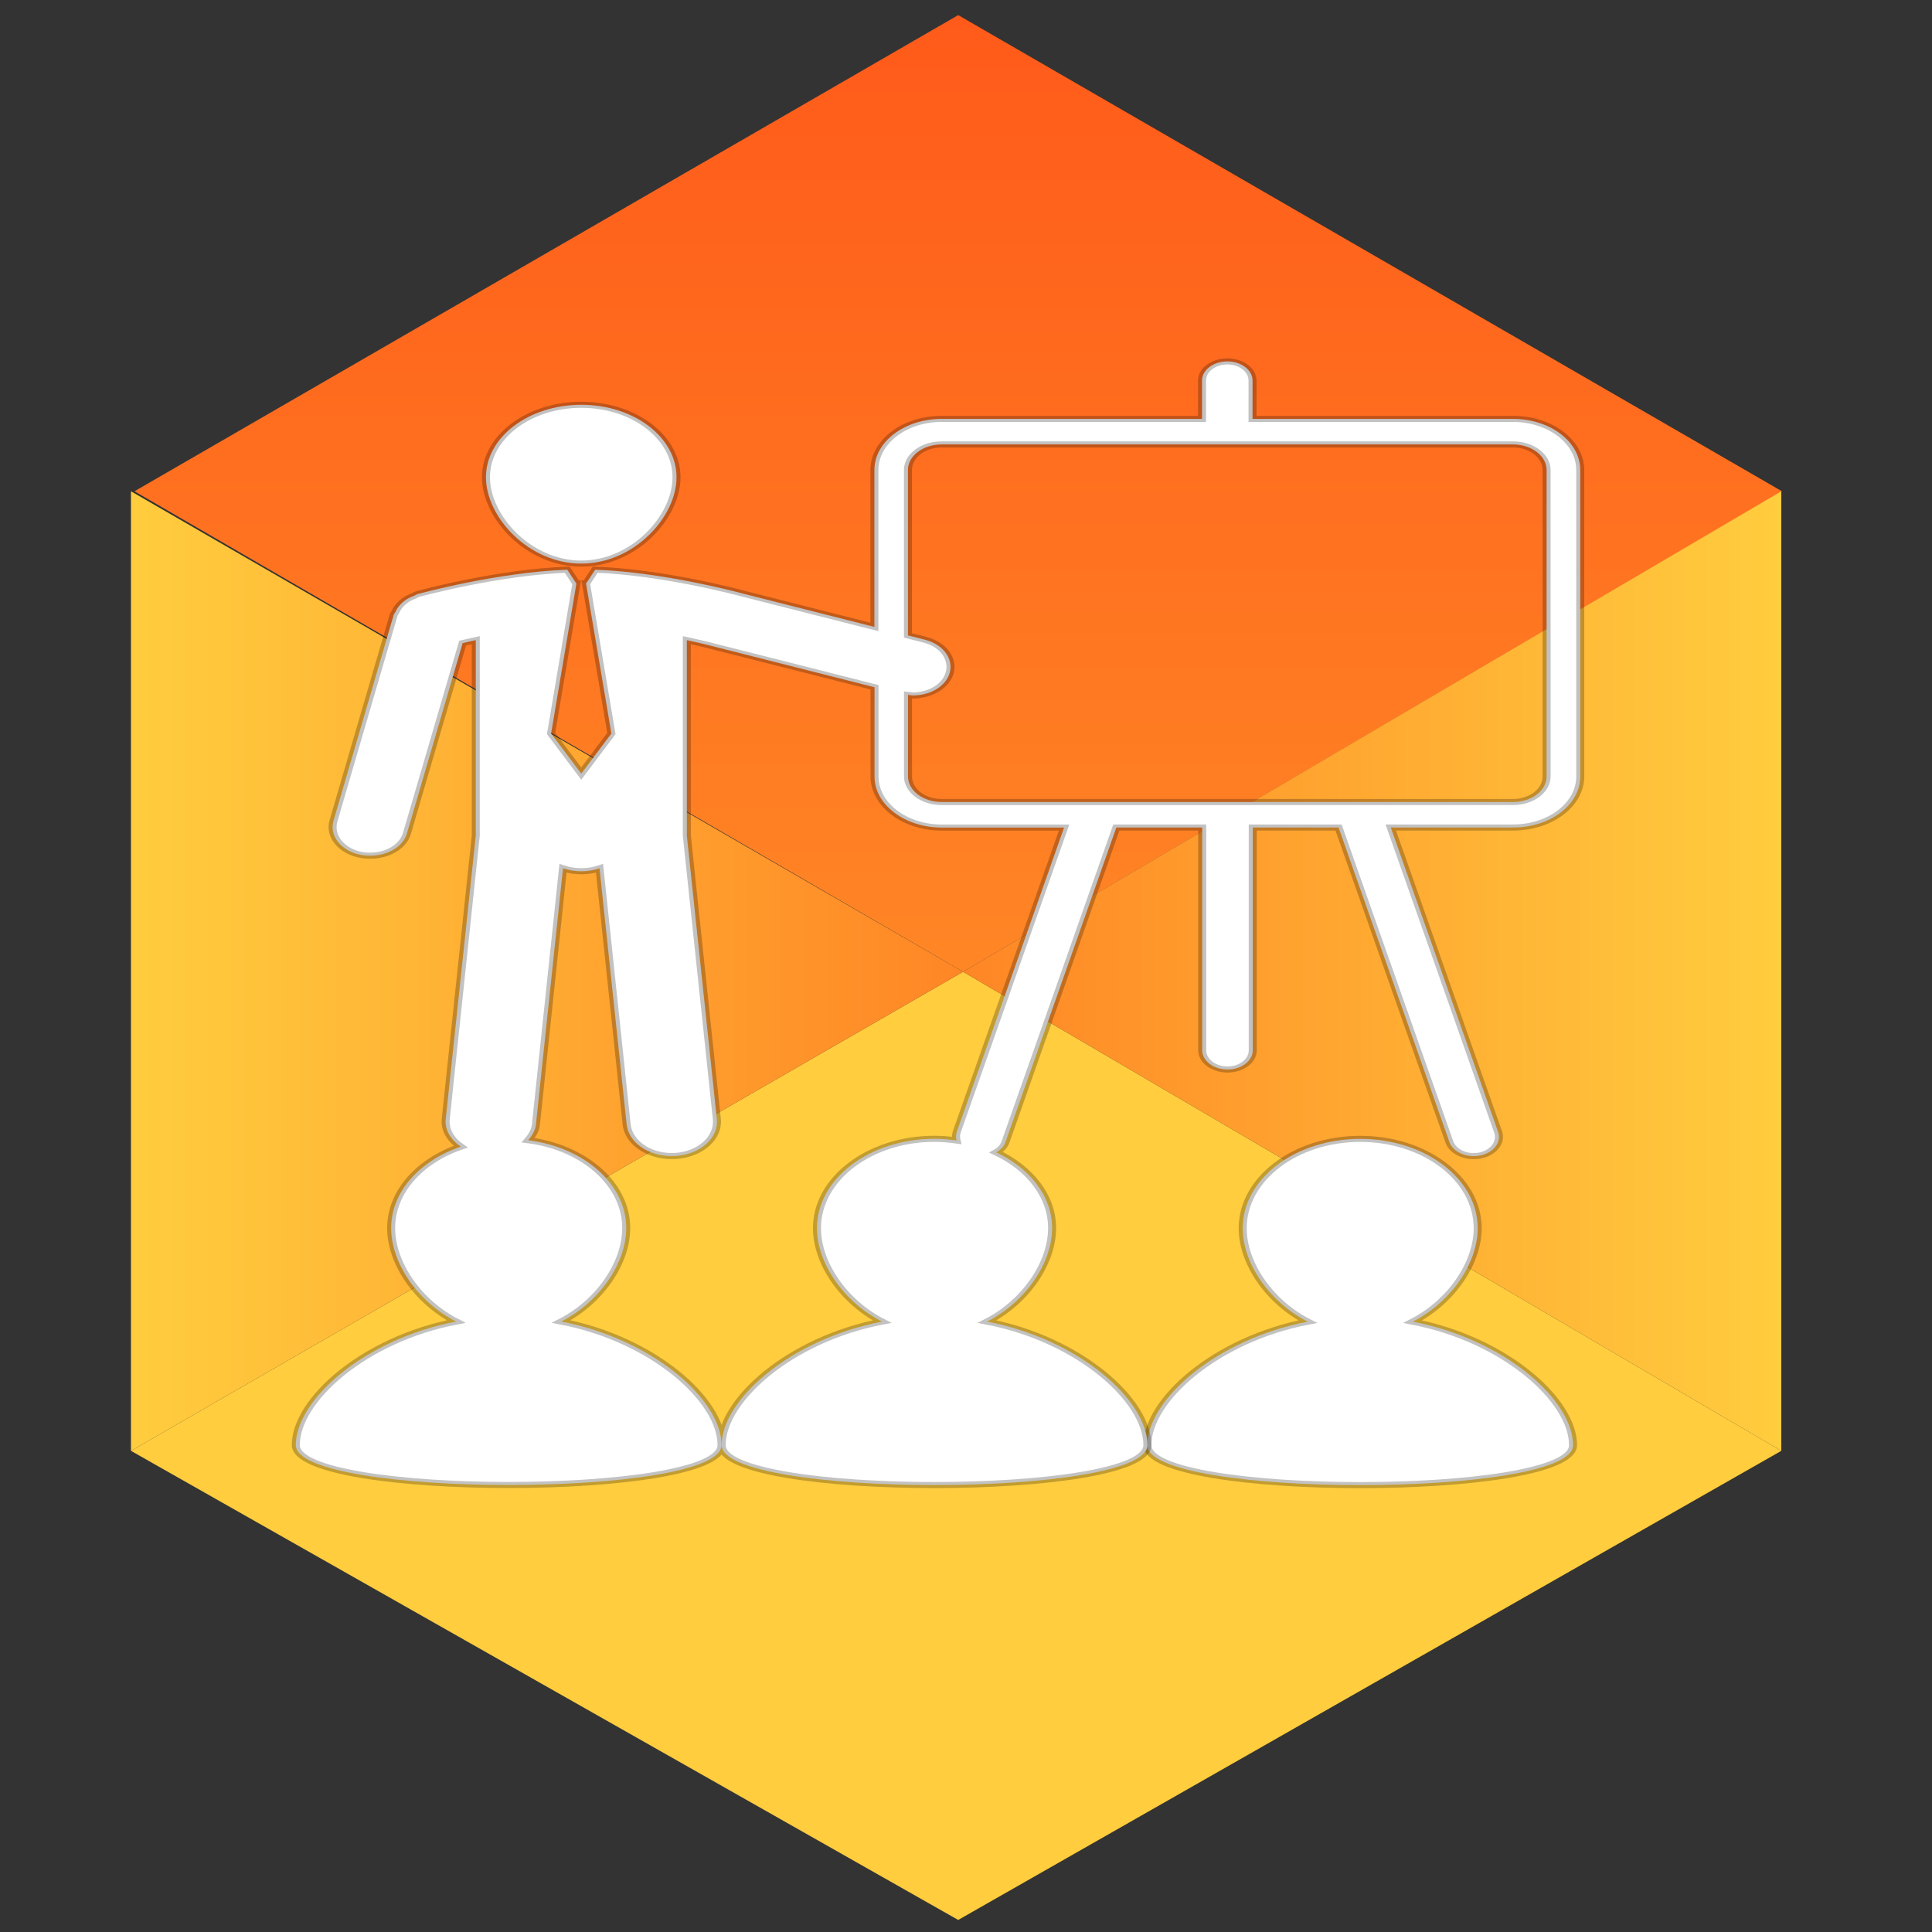 <?xml version="1.0" encoding="UTF-8" standalone="no"?>
<!-- Created with Inkscape (http://www.inkscape.org/) -->

<svg
   xmlns:dc="http://purl.org/dc/elements/1.1/"
   xmlns:cc="http://creativecommons.org/ns#"
   xmlns:rdf="http://www.w3.org/1999/02/22-rdf-syntax-ns#"
   xmlns:svg="http://www.w3.org/2000/svg"
   xmlns="http://www.w3.org/2000/svg"
   xmlns:xlink="http://www.w3.org/1999/xlink"
   xmlns:sodipodi="http://sodipodi.sourceforge.net/DTD/sodipodi-0.dtd"
   xmlns:inkscape="http://www.inkscape.org/namespaces/inkscape"
   width="400"
   height="400"
   id="svg2"
   version="1.1"
   inkscape:version="0.48.4 r9939"
   sodipodi:docname="web-con.svg">
  <rect width="100%" height="100%" fill="#333333" stroke="none"/>
  <defs
     id="defs4">
    <linearGradient
       x1="0"
       y1="0"
       x2="1"
       y2="0"
       gradientUnits="userSpaceOnUse"
       gradientTransform="matrix(1.8e-6,-40.924,-40.924,-1.8e-6,347.301,234.664)"
       spreadMethod="pad"
       id="linearGradient992-4">
      <stop
         style="stop-opacity:1;stop-color:#af5ed7"
         offset="0"
         id="stop994-2" />
      <stop
         style="stop-opacity:1;stop-color:#9049bf"
         offset="1"
         id="stop996-6" />
    </linearGradient>
    <linearGradient
       x1="0"
       y1="0"
       x2="1"
       y2="0"
       gradientUnits="userSpaceOnUse"
       gradientTransform="matrix(-35.047,0,0,35.047,382.557,193.77)"
       spreadMethod="pad"
       id="linearGradient1006-8">
      <stop
         style="stop-opacity:1;stop-color:#cb78e9"
         offset="0"
         id="stop1008-6" />
      <stop
         style="stop-opacity:1;stop-color:#af5ed7"
         offset="1"
         id="stop1010-7" />
    </linearGradient>
    <linearGradient
       y2="0"
       x2="1"
       y1="0"
       x1="0"
       spreadMethod="pad"
       gradientTransform="matrix(-35.64,0,0,35.64,347.51,193.77)"
       gradientUnits="userSpaceOnUse"
       id="linearGradient4941"
       xlink:href="#linearGradient1016-2"
       inkscape:collect="always" />
    <linearGradient
       x1="0"
       y1="0"
       x2="1"
       y2="0"
       gradientUnits="userSpaceOnUse"
       gradientTransform="matrix(-35.64,0,0,35.64,347.51,193.77)"
       spreadMethod="pad"
       id="linearGradient1016-2">
      <stop
         style="stop-opacity:1;stop-color:#af5ed7"
         offset="0"
         id="stop1018-6" />
      <stop
         style="stop-opacity:1;stop-color:#cb78e9"
         offset="1"
         id="stop1020-3" />
    </linearGradient>
    <linearGradient
       x1="0"
       y1="0"
       x2="1"
       y2="0"
       gradientUnits="userSpaceOnUse"
       gradientTransform="matrix(-176.38,0,0,-161.191,1122.419,843.279)"
       spreadMethod="pad"
       id="linearGradient982">
      <stop
         style="stop-opacity:1;stop-color:#00cfcf"
         offset="0"
         id="stop984" />
      <stop
         style="stop-opacity:1;stop-color:#00b6ae"
         offset="1"
         id="stop986" />
    </linearGradient>
    <linearGradient
       x1="0"
       y1="0"
       x2="1"
       y2="0"
       gradientUnits="userSpaceOnUse"
       gradientTransform="matrix(1.8e-6,-40.924,-40.924,-1.8e-6,305.83,301.713)"
       spreadMethod="pad"
       id="linearGradient958">
      <stop
         style="stop-opacity:1;stop-color:#008895"
         offset="0"
         id="stop960" />
      <stop
         style="stop-opacity:1;stop-color:#00cfcf"
         offset="1"
         id="stop962" />
    </linearGradient>
    <linearGradient
       x1="0"
       y1="0"
       x2="1"
       y2="0"
       gradientUnits="userSpaceOnUse"
       gradientTransform="matrix(-173.447,0,0,-158.51,1295.866,843.279)"
       spreadMethod="pad"
       id="linearGradient972">
      <stop
         style="stop-opacity:1;stop-color:#00b6ae"
         offset="0"
         id="stop974" />
      <stop
         style="stop-opacity:1;stop-color:#00cfcf"
         offset="1"
         id="stop976" />
    </linearGradient>
    <linearGradient
       x1="0"
       y1="0"
       x2="1"
       y2="0"
       gradientUnits="userSpaceOnUse"
       gradientTransform="matrix(152.136,0,0,169.849,48.409,852.257)"
       spreadMethod="pad"
       id="linearGradient438">
      <stop
         style="stop-opacity:1;stop-color:#43ac6c"
         offset="0"
         id="stop440" />
      <stop
         style="stop-opacity:1;stop-color:#00a864"
         offset="1"
         id="stop442" />
    </linearGradient>
    <linearGradient
       x1="0"
       y1="0"
       x2="1"
       y2="0"
       gradientUnits="userSpaceOnUse"
       gradientTransform="matrix(-1.8e-6,40.924,40.924,1.8e-6,242.13,570.594)"
       spreadMethod="pad"
       id="linearGradient424">
      <stop
         style="stop-opacity:1;stop-color:#00a864"
         offset="0"
         id="stop426" />
      <stop
         style="stop-opacity:1;stop-color:#20a29a"
         offset="1"
         id="stop428" />
    </linearGradient>
    <linearGradient
       x1="0"
       y1="0"
       x2="1"
       y2="0"
       gradientUnits="userSpaceOnUse"
       gradientTransform="matrix(154.719,0,0,172.734,200.544,852.257)"
       spreadMethod="pad"
       id="linearGradient448">
      <stop
         style="stop-opacity:1;stop-color:#00a864"
         offset="0"
         id="stop450" />
      <stop
         style="stop-opacity:1;stop-color:#43ac6c"
         offset="1"
         id="stop452" />
    </linearGradient>
    <linearGradient
       x1="0"
       y1="0"
       x2="1"
       y2="0"
       gradientUnits="userSpaceOnUse"
       gradientTransform="matrix(1.8e-6,-40.924,-40.924,-1.8e-6,506.963,233.977)"
       spreadMethod="pad"
       id="linearGradient754">
      <stop
         style="stop-opacity:1;stop-color:#00a864"
         offset="0"
         id="stop756" />
      <stop
         style="stop-opacity:1;stop-color:#20a29a"
         offset="1"
         id="stop758" />
    </linearGradient>
    <linearGradient
       x1="0"
       y1="0"
       x2="1"
       y2="0"
       gradientUnits="userSpaceOnUse"
       gradientTransform="matrix(-44.552,0,0,-44.552,668.127,667.021)"
       spreadMethod="pad"
       id="linearGradient778">
      <stop
         style="stop-opacity:1;stop-color:#00a864"
         offset="0"
         id="stop780" />
      <stop
         style="stop-opacity:1;stop-color:#43ac6c"
         offset="1"
         id="stop782" />
    </linearGradient>
    <linearGradient
       x1="0"
       y1="0"
       x2="1"
       y2="0"
       gradientUnits="userSpaceOnUse"
       gradientTransform="matrix(-43.809,0,0,-43.809,711.935,667.021)"
       spreadMethod="pad"
       id="linearGradient768">
      <stop
         style="stop-opacity:1;stop-color:#43ac6c"
         offset="0"
         id="stop770" />
      <stop
         style="stop-opacity:1;stop-color:#00a864"
         offset="1"
         id="stop772" />
    </linearGradient>
    <linearGradient
       x1="0"
       y1="0"
       x2="1"
       y2="0"
       gradientUnits="userSpaceOnUse"
       gradientTransform="matrix(-44.551,0,0,-44.551,738.988,860.388)"
       spreadMethod="pad"
       id="linearGradient948">
      <stop
         style="stop-opacity:1;stop-color:#3939d8"
         offset="0"
         id="stop950" />
      <stop
         style="stop-opacity:1;stop-color:#4662f3"
         offset="1"
         id="stop952" />
    </linearGradient>
    <linearGradient
       x1="0"
       y1="0"
       x2="1"
       y2="0"
       gradientUnits="userSpaceOnUse"
       gradientTransform="matrix(1.8e-6,-40.923,-40.923,-1.8e-6,346.648,370.299)"
       spreadMethod="pad"
       id="linearGradient924">
      <stop
         style="stop-opacity:1;stop-color:#3434b4"
         offset="0"
         id="stop926" />
      <stop
         style="stop-opacity:1;stop-color:#483df4"
         offset="1"
         id="stop928" />
    </linearGradient>
    <linearGradient
       x1="0"
       y1="0"
       x2="1"
       y2="0"
       gradientUnits="userSpaceOnUse"
       gradientTransform="matrix(-43.809,0,0,-43.809,782.796,860.388)"
       spreadMethod="pad"
       id="linearGradient938">
      <stop
         style="stop-opacity:1;stop-color:#4662f3"
         offset="0"
         id="stop940" />
      <stop
         style="stop-opacity:1;stop-color:#3939d8"
         offset="1"
         id="stop942" />
    </linearGradient>
    <linearGradient
       y2="0"
       x2="1"
       y1="0"
       x1="0"
       spreadMethod="pad"
       gradientTransform="matrix(2.25e-6,51.154,-51.154,2.25e-6,738.728,809.268)"
       gradientUnits="userSpaceOnUse"
       id="linearGradient5118"
       xlink:href="#linearGradient924"
       inkscape:collect="always" />
    <linearGradient
       x1="0"
       y1="0"
       x2="1"
       y2="0"
       gradientUnits="userSpaceOnUse"
       gradientTransform="matrix(-43.809,0,0,-43.809,970.158,722.268)"
       spreadMethod="pad"
       id="linearGradient802">
      <stop
         style="stop-opacity:1;stop-color:#ffcd3e"
         offset="0"
         id="stop804" />
      <stop
         style="stop-opacity:1;stop-color:#ff8625"
         offset="1"
         id="stop806" />
    </linearGradient>
    <linearGradient
       x1="0"
       y1="0"
       x2="1"
       y2="0"
       gradientUnits="userSpaceOnUse"
       gradientTransform="matrix(1.8e-6,-40.923,-40.923,-1.8e-6,547.618,301.697)"
       spreadMethod="pad"
       id="linearGradient788">
      <stop
         style="stop-opacity:1;stop-color:#ff5a1a"
         offset="0"
         id="stop790" />
      <stop
         style="stop-opacity:1;stop-color:#ff8625"
         offset="1"
         id="stop792" />
    </linearGradient>
    <linearGradient
       x1="0"
       y1="0"
       x2="1"
       y2="0"
       gradientUnits="userSpaceOnUse"
       gradientTransform="matrix(-44.551,0,0,-44.551,926.349,722.268)"
       spreadMethod="pad"
       id="linearGradient812">
      <stop
         style="stop-opacity:1;stop-color:#ff8625"
         offset="0"
         id="stop814" />
      <stop
         style="stop-opacity:1;stop-color:#ffcd3e"
         offset="1"
         id="stop816" />
    </linearGradient>
    <linearGradient
       y2="0"
       x2="1"
       y1="0"
       x1="0"
       spreadMethod="pad"
       gradientTransform="matrix(2.25e-6,51.154,-51.154,2.25e-6,926.089,671.149)"
       gradientUnits="userSpaceOnUse"
       id="linearGradient5143"
       xlink:href="#linearGradient788"
       inkscape:collect="always" />
    <linearGradient
       x1="0"
       y1="0"
       x2="1"
       y2="0"
       gradientUnits="userSpaceOnUse"
       gradientTransform="matrix(-43.807,0,0,-43.807,851.274,620.181)"
       spreadMethod="pad"
       id="linearGradient904">
      <stop
         style="stop-opacity:1;stop-color:#e0dd00"
         offset="0"
         id="stop906" />
      <stop
         style="stop-opacity:1;stop-color:#cfc91a"
         offset="1"
         id="stop908" />
    </linearGradient>
    <linearGradient
       x1="0"
       y1="0"
       x2="1"
       y2="0"
       gradientUnits="userSpaceOnUse"
       gradientTransform="matrix(1.8e-6,-40.923,-40.923,-1.8e-6,587.81,234.869)"
       spreadMethod="pad"
       id="linearGradient890">
      <stop
         style="stop-opacity:1;stop-color:#9fb800"
         offset="0"
         id="stop892" />
      <stop
         style="stop-opacity:1;stop-color:#cfc91a"
         offset="1"
         id="stop894" />
    </linearGradient>
    <linearGradient
       x1="0"
       y1="0"
       x2="1"
       y2="0"
       gradientUnits="userSpaceOnUse"
       gradientTransform="matrix(-44.553,0,0,-44.553,807.467,620.181)"
       spreadMethod="pad"
       id="linearGradient914">
      <stop
         style="stop-opacity:1;stop-color:#cfc91a"
         offset="0"
         id="stop916" />
      <stop
         style="stop-opacity:1;stop-color:#e0dd00"
         offset="1"
         id="stop918" />
    </linearGradient>
    <linearGradient
       y2="0"
       x2="1"
       y1="0"
       x1="0"
       spreadMethod="pad"
       gradientTransform="matrix(2.25e-6,51.154,-51.154,2.25e-6,807.206,569.063)"
       gradientUnits="userSpaceOnUse"
       id="linearGradient5168"
       xlink:href="#linearGradient890"
       inkscape:collect="always" />
    <linearGradient
       x1="0"
       y1="0"
       x2="1"
       y2="0"
       gradientUnits="userSpaceOnUse"
       gradientTransform="matrix(-43.809,0,0,-43.809,943.735,886.81)"
       spreadMethod="pad"
       id="linearGradient836">
      <stop
         style="stop-opacity:1;stop-color:#ff381d"
         offset="0"
         id="stop838" />
      <stop
         style="stop-opacity:1;stop-color:#df0009"
         offset="1"
         id="stop840" />
    </linearGradient>
    <linearGradient
       x1="0"
       y1="0"
       x2="1"
       y2="0"
       gradientUnits="userSpaceOnUse"
       gradientTransform="matrix(-44.552,0,0,-44.552,899.927,886.81)"
       spreadMethod="pad"
       id="linearGradient846">
      <stop
         style="stop-opacity:1;stop-color:#df0009"
         offset="0"
         id="stop848" />
      <stop
         style="stop-opacity:1;stop-color:#ff381d"
         offset="1"
         id="stop850" />
    </linearGradient>
    <linearGradient
       x1="0"
       y1="0"
       x2="1"
       y2="0"
       gradientUnits="userSpaceOnUse"
       gradientTransform="matrix(1.8e-6,-40.922,-40.922,-1.8e-6,468.568,301.904)"
       spreadMethod="pad"
       id="linearGradient822">
      <stop
         style="stop-opacity:1;stop-color:#ff381d"
         offset="0"
         id="stop824" />
      <stop
         style="stop-opacity:1;stop-color:#df0009"
         offset="1"
         id="stop826" />
    </linearGradient>
    <linearGradient
       y2="0"
       x2="1"
       y1="0"
       x1="0"
       spreadMethod="pad"
       gradientTransform="matrix(2.25e-6,51.152,-51.152,2.25e-6,899.667,835.691)"
       gradientUnits="userSpaceOnUse"
       id="linearGradient5217"
       xlink:href="#linearGradient822"
       inkscape:collect="always" />
  </defs>
  <sodipodi:namedview
     id="base"
     pagecolor="#ffffff"
     bordercolor="#666666"
     borderopacity="1.0"
     inkscape:pageopacity="0.0"
     inkscape:pageshadow="2"
     inkscape:zoom="1.4005793"
     inkscape:cx="211.27534"
     inkscape:cy="248.27586"
     inkscape:document-units="px"
     inkscape:current-layer="g3"
     showgrid="false"
     inkscape:window-width="1285"
     inkscape:window-height="744"
     inkscape:window-x="81"
     inkscape:window-y="24"
     inkscape:window-maximized="1" />
  <g
     inkscape:label="Layer 1"
     inkscape:groupmode="layer"
     id="layer1"
     transform="translate(0,-652.362)">
    <g
       id="g4501">
      <path
         id="path1662"
         style="fill:url(#linearGradient5118);stroke:none"
         d="m 694.624,834.736 44.364,25.686 43.846,-25.686 -44.106,-25.468 -44.104,25.468 z"
         inkscape:connector-curvature="0" />
      <path
         id="path1670"
         style="fill:#4662f3;fill-opacity:1;fill-rule:nonzero;stroke:none"
         d="m 782.796,886.041 -43.809,-25.619 -44.551,25.619 44.291,25.085 44.069,-25.085 z"
         inkscape:connector-curvature="0" />
      <path
         id="path1680"
         style="fill:url(#linearGradient938);stroke:none"
         d="m 738.987,860.422 43.809,25.619 0,-51.305 -43.809,25.686 z"
         inkscape:connector-curvature="0" />
      <path
         id="path1690"
         style="fill:url(#linearGradient948);stroke:none"
         d="m 694.436,886.041 44.551,-25.619 -44.551,-25.686 0,51.305 z"
         inkscape:connector-curvature="0" />
    </g>
    <g
       id="g4540"
       transform="matrix(3.867,0,0,3.872,-3382.802,-1943.212)">
      <path
         id="path1510"
         style="fill:url(#linearGradient5143);stroke:none"
         d="m 881.985,696.614 44.364,25.691 43.845,-25.691 -44.105,-25.462 -44.104,25.462 z"
         inkscape:connector-curvature="0" />
      <path
         id="path1518"
         style="fill:#ffcd3e;fill-opacity:1;fill-rule:nonzero;stroke:none"
         d="m 970.158,747.922 -43.809,-25.617 -44.551,25.617 44.291,25.084 44.069,-25.084 z"
         inkscape:connector-curvature="0" />
      <path
         id="path1528"
         style="fill:url(#linearGradient802);stroke:none"
         d="m 926.349,722.305 43.809,25.617 0,-51.309 -43.809,25.691 z"
         inkscape:connector-curvature="0" />
      <path
         id="path1538"
         style="fill:url(#linearGradient812);stroke:none"
         d="m 881.798,747.922 44.551,-25.617 -44.551,-25.691 0,51.309 z"
         inkscape:connector-curvature="0" />
    </g>
    <g
       id="g4579">
      <path
         id="path1624"
         style="fill:url(#linearGradient5168);stroke:none"
         d="m 763.102,594.528 44.365,25.689 43.727,-25.62 0,-0.136 -43.987,-25.398 -44.105,25.465 z"
         inkscape:connector-curvature="0" />
      <path
         id="path1632"
         style="fill:#e0dd00;fill-opacity:1;fill-rule:nonzero;stroke:none"
         d="m 851.274,645.835 -43.807,-25.619 -44.553,25.619 44.292,25.082 44.068,-25.082 z"
         inkscape:connector-curvature="0" />
      <path
         id="path1642"
         style="fill:url(#linearGradient904);stroke:none"
         d="m 807.467,620.217 43.727,25.571 0,-51.214 -43.727,25.642 z"
         inkscape:connector-curvature="0" />
      <path
         id="path1652"
         style="fill:url(#linearGradient914);stroke:none"
         d="m 762.913,645.834 44.554,-25.617 -44.554,-25.689 0,51.306 z"
         inkscape:connector-curvature="0" />
    </g>
    <path
       inkscape:connector-curvature="0"
       d="m 855.561,861.154 44.366,25.691 43.844,-25.691 -44.106,-25.461 -44.104,25.461 z"
       style="fill:url(#linearGradient5217);stroke:none"
       id="path1548" />
    <path
       inkscape:connector-curvature="0"
       d="m 943.735,912.464 -43.809,-25.619 -44.551,25.619 44.29,25.082 44.07,-25.082 z"
       style="fill:#ff381d;fill-opacity:1;fill-rule:nonzero;stroke:none"
       id="path1556" />
    <path
       inkscape:connector-curvature="0"
       d="m 899.927,886.846 43.809,25.619 0,-51.31 -43.809,25.691 z"
       style="fill:url(#linearGradient836);stroke:none"
       id="path1566" />
    <path
       inkscape:connector-curvature="0"
       d="m 855.375,912.464 44.553,-25.619 -44.553,-25.691 0,51.31 z"
       style="fill:url(#linearGradient846);stroke:none"
       id="path1576" />
    <g
       transform="translate(372.393,802.156)"
       id="g3">
      <g
         id="g5"
         transform="matrix(8.774,0,0,6.668,-331.252,-74.969)"
         style="fill:#ffffff;fill-opacity:1;stroke:#000000;stroke-opacity:0.242;stroke-width:0.189;stroke-miterlimit:4;stroke-dasharray:none">
        <path
           inkscape:connector-curvature="0"
           d="m 32.43,33.652 c 0,-1.398 -1.609,-3.285 -3.783,-3.836 0.907,-0.611 1.533,-1.816 1.533,-2.902 0,-1.532 -1.242,-2.774 -2.771,-2.774 -1.534,0 -2.774,1.242 -2.774,2.774 0,1.086 0.627,2.291 1.533,2.902 -2.173,0.551 -3.783,2.438 -3.783,3.836 -0.001,1.652 10.045,1.652 10.045,0 z"
           id="path7"
           style="fill:#ffffff;fill-opacity:1;stroke:#000000;stroke-opacity:0.242;stroke-width:0.189;stroke-miterlimit:4;stroke-dasharray:none" />
        <path
           inkscape:connector-curvature="0"
           d="m 9.028,6.278 c 1.239,0 2.247,-1.442 2.247,-2.682 0,-1.244 -1.008,-2.249 -2.247,-2.249 -1.242,0 -2.25,1.005 -2.25,2.249 0,1.24 1.008,2.682 2.25,2.682 z"
           id="path9"
           style="fill:#ffffff;fill-opacity:1;stroke:#000000;stroke-opacity:0.242;stroke-width:0.189;stroke-miterlimit:4;stroke-dasharray:none" />
        <path
           inkscape:connector-curvature="0"
           d="M 32.6,12.888 V 3.371 C 32.6,2.496 31.888,1.785 31.013,1.785 H 24.867 V 0.595 C 24.867,0.266 24.6,0 24.271,0 23.942,0 23.675,0.267 23.675,0.595 v 1.19 H 17.53 c -0.874,0 -1.586,0.711 -1.586,1.586 V 8.244 L 12.865,7.217 C 12.672,7.149 10.946,6.546 9.356,6.467 L 9.143,6.892 H 9.139 L 9.738,11.555 9.027,12.799 8.315,11.555 8.913,6.892 H 8.908 L 8.696,6.467 C 7.047,6.55 5.248,7.196 5.168,7.224 5.135,7.237 5.114,7.262 5.084,7.276 5.03,7.303 4.982,7.33 4.935,7.367 4.887,7.401 4.85,7.439 4.812,7.481 4.775,7.525 4.743,7.567 4.715,7.616 4.683,7.669 4.66,7.72 4.641,7.78 4.631,7.811 4.61,7.834 4.602,7.866 L 3.18,14.267 c -0.106,0.479 0.195,0.955 0.675,1.062 0.065,0.012 0.128,0.018 0.194,0.018 0.408,0 0.775,-0.28 0.865,-0.694 L 6.228,8.746 C 6.32,8.717 6.423,8.686 6.538,8.654 v 6.071 l -0.709,8.799 c -0.027,0.34 0.12,0.645 0.354,0.858 -0.966,0.435 -1.642,1.399 -1.642,2.528 0,1.086 0.626,2.291 1.533,2.902 -2.173,0.551 -3.783,2.438 -3.783,3.836 0,1.652 10.046,1.652 10.046,0 0,-1.398 -1.61,-3.285 -3.783,-3.836 0.908,-0.611 1.534,-1.816 1.534,-2.902 0,-1.375 -1.001,-2.508 -2.314,-2.729 0.095,-0.145 0.168,-0.304 0.183,-0.488 L 8.596,15.74 c 0.133,0.057 0.278,0.091 0.433,0.091 0.152,0 0.297,-0.034 0.429,-0.091 l 0.64,7.953 c 0.047,0.56 0.513,0.981 1.064,0.981 0.027,0 0.057,-0.001 0.085,-0.003 0.587,-0.047 1.026,-0.561 0.979,-1.148 l -0.708,-8.798 v -6.07 c 0.451,0.128 0.756,0.237 0.764,0.241 0.006,0.002 0.009,0.002 0.012,0.003 0.005,0.001 0.007,0.002 0.01,0.003 l 3.643,1.215 v 2.771 c 0,0.875 0.712,1.586 1.586,1.586 h 2.887 l -2.533,9.454 c -0.023,0.09 -0.021,0.178 -0.005,0.262 -0.168,-0.031 -0.341,-0.052 -0.519,-0.052 -1.532,0 -2.774,1.242 -2.774,2.774 0,1.086 0.627,2.291 1.535,2.902 -2.174,0.551 -3.784,2.438 -3.784,3.836 0,1.652 10.046,1.652 10.046,0 0,-1.398 -1.61,-3.285 -3.782,-3.836 0.907,-0.611 1.533,-1.816 1.533,-2.902 0,-0.998 -0.529,-1.864 -1.32,-2.354 0.104,-0.076 0.186,-0.188 0.221,-0.322 l 2.615,-9.763 h 2.027 v 6.919 c 0,0.327 0.268,0.594 0.596,0.594 0.328,0 0.596,-0.267 0.596,-0.594 v -6.919 h 2.025 l 2.615,9.763 c 0.071,0.266 0.312,0.44 0.575,0.44 0.051,0 0.103,-0.007 0.153,-0.021 0.316,-0.086 0.506,-0.412 0.422,-0.729 l -2.533,-9.454 h 2.887 c 0.872,0.002 1.584,-0.709 1.584,-1.584 z m -15.069,0.793 c -0.438,0 -0.794,-0.356 -0.794,-0.793 v -2.535 c 0.038,0.005 0.076,0.019 0.114,0.019 0.372,0 0.72,-0.236 0.844,-0.607 C 17.849,9.298 17.598,8.795 17.132,8.64 L 16.736,8.508 V 3.371 c 0,-0.438 0.355,-0.793 0.794,-0.793 h 13.482 c 0.438,0 0.794,0.355 0.794,0.793 v 9.517 c 0,0.437 -0.354,0.793 -0.794,0.793 H 17.531 z"
           id="path11"
           style="fill:#ffffff;fill-opacity:1;stroke:#000000;stroke-opacity:0.242;stroke-width:0.189;stroke-miterlimit:4;stroke-dasharray:none" />
      </g>
    </g>
  </g>
</svg>
